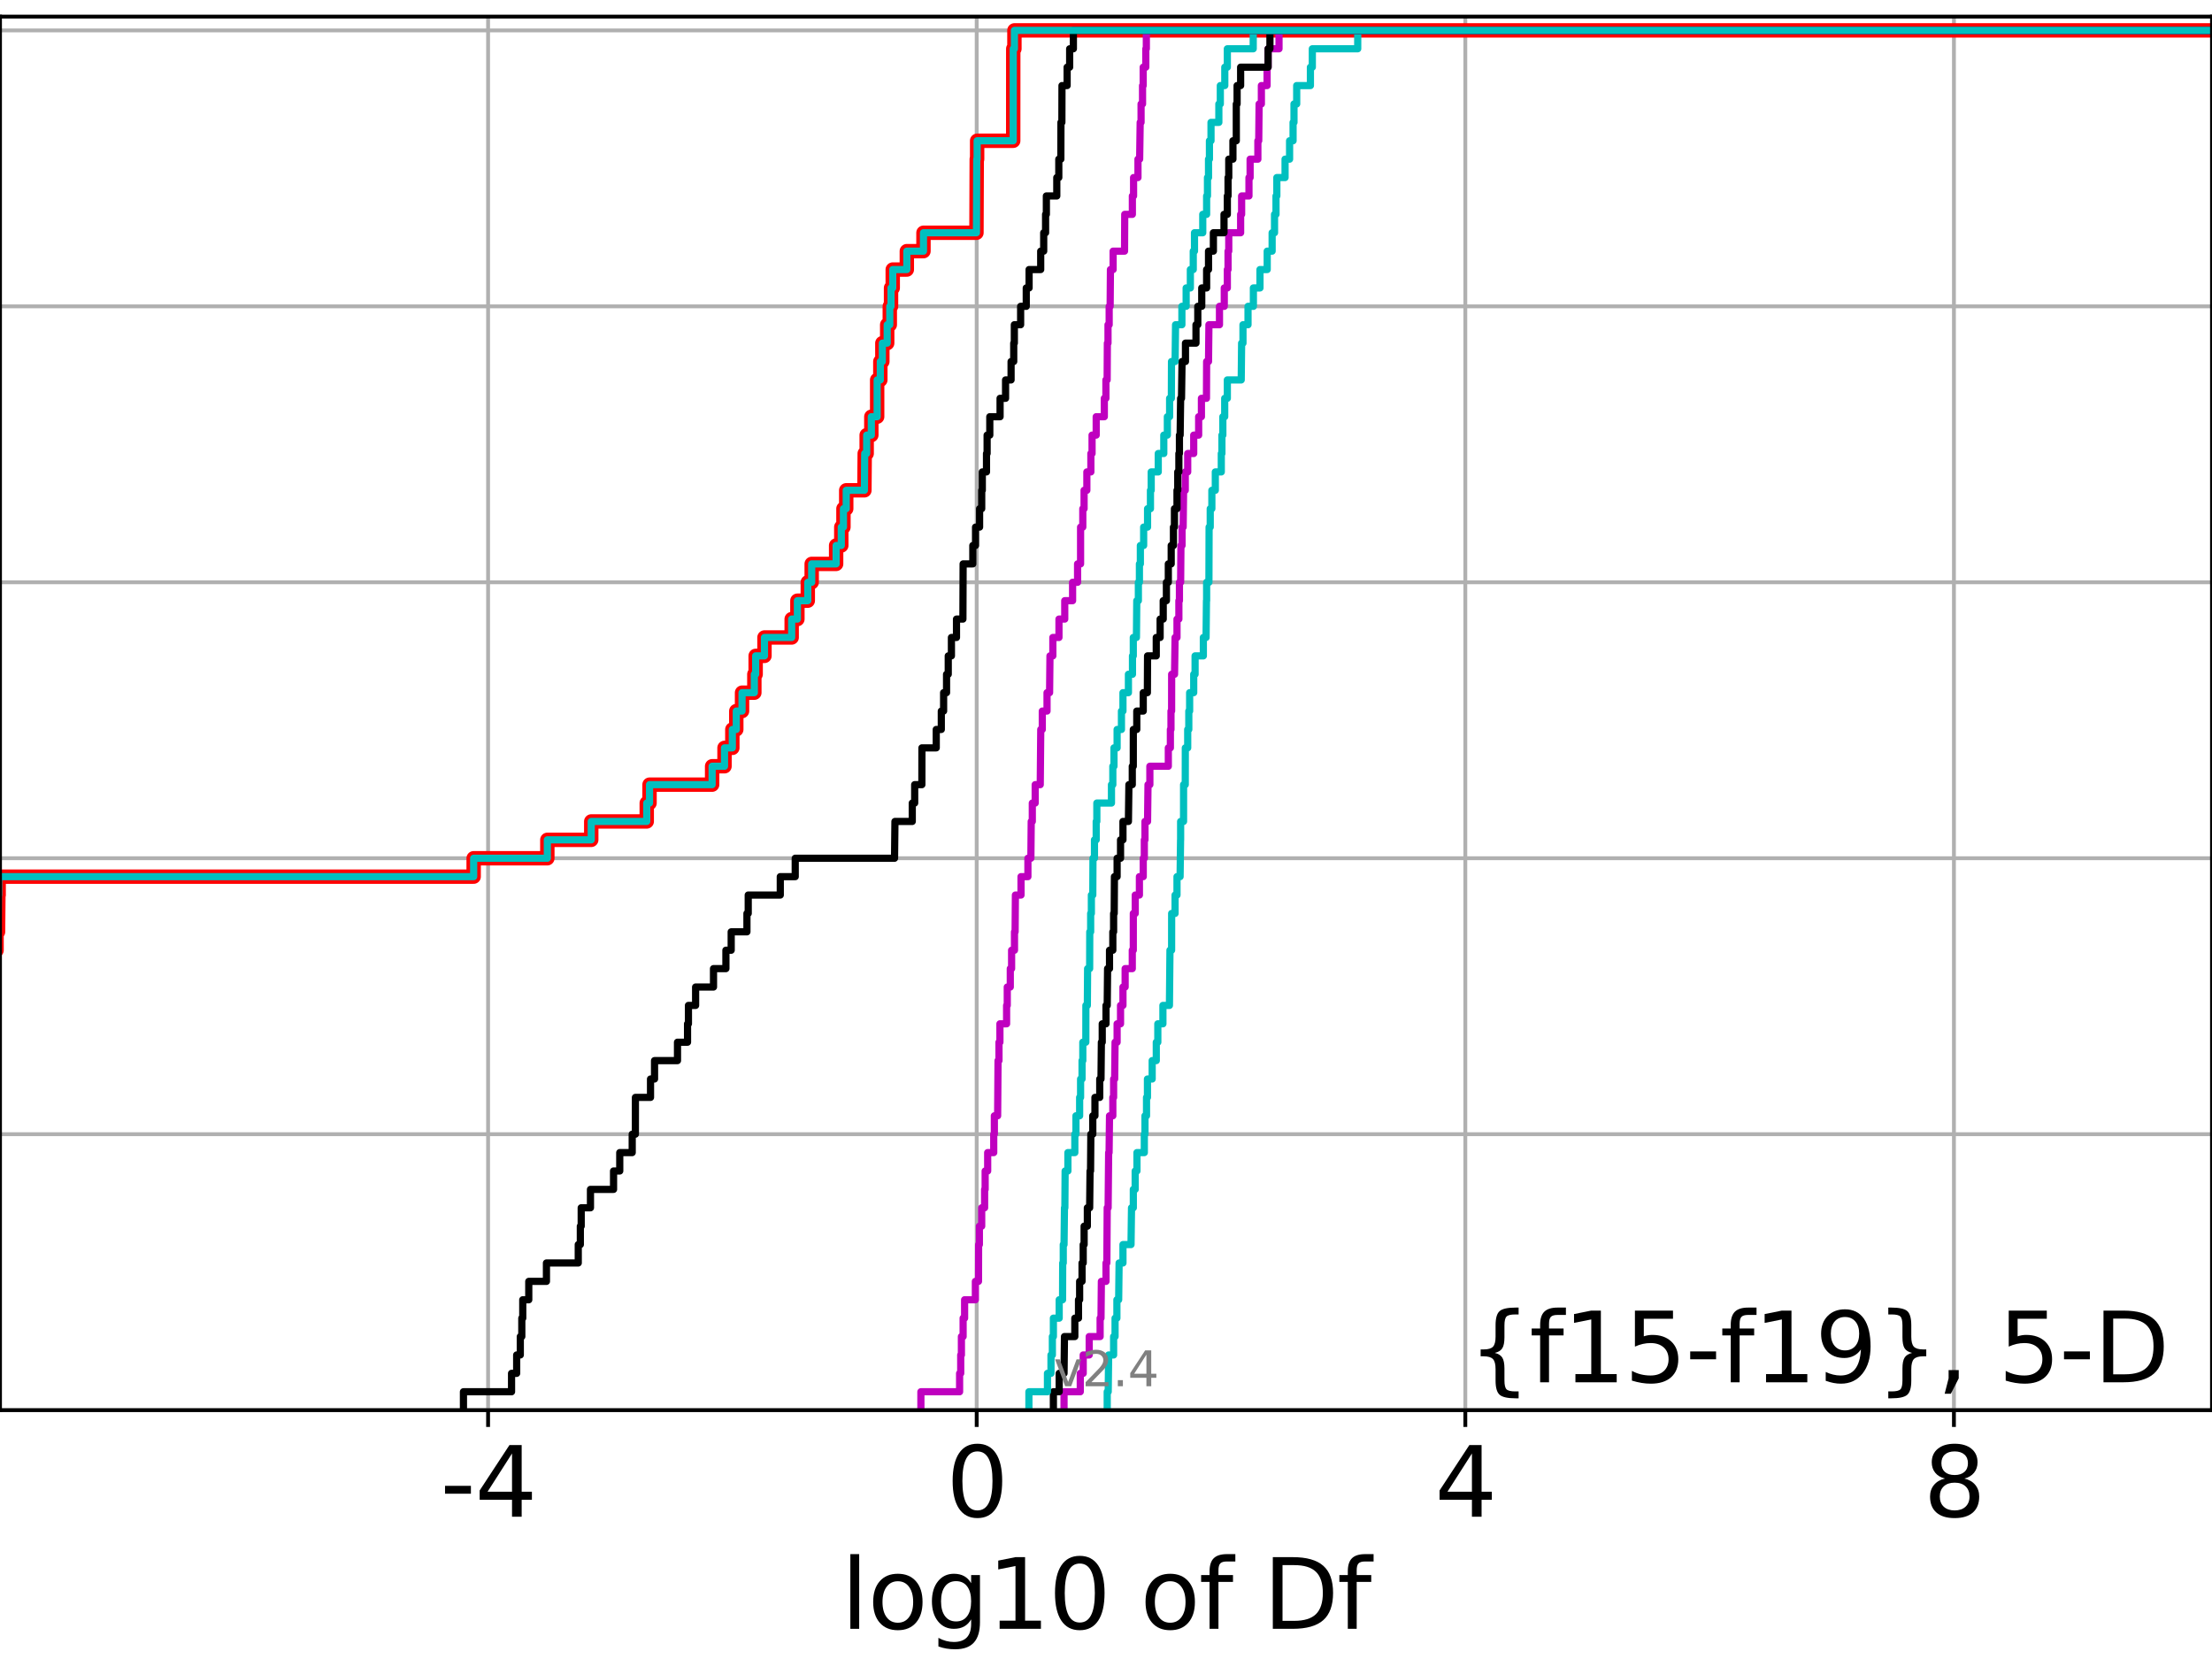 <?xml version="1.0" encoding="utf-8" standalone="no"?>
<!DOCTYPE svg PUBLIC "-//W3C//DTD SVG 1.1//EN"
  "http://www.w3.org/Graphics/SVG/1.1/DTD/svg11.dtd">
<svg height="345.6pt" version="1.1" viewBox="0 0 460.8 345.6" width="460.8pt" xmlns="http://www.w3.org/2000/svg" xmlns:xlink="http://www.w3.org/1999/xlink">
 <defs>
  <style type="text/css">*{stroke-linecap:butt;stroke-linejoin:round;}</style>
 </defs>
 <g id="figure_1">
  <g id="patch_1">
   <path d="M 0 345.6 
L 460.8 345.6 
L 460.8 0 
L 0 0 
z
" style="fill:#ffffff;"/>
  </g>
  <g id="axes_1">
   <g id="patch_2">
    <path d="M 0 293.76 
L 460.8 293.76 
L 460.8 3.456 
L 0 3.456 
z
" style="fill:#ffffff;"/>
   </g>
   <g id="matplotlib.axis_1">
    <g id="xtick_1">
     <g id="line2d_1">
      <path clip-path="url(#pb81a5883d2)" d="M 101.678 293.76 
L 101.678 3.456 
" style="fill:none;stroke:#b0b0b0;stroke-linecap:square;stroke-width:0.8;"/>
     </g>
     <g id="line2d_2">
      <defs>
       <path d="M 0 0 
L 0 3.5 
" id="m7598f86737" style="stroke:#000000;stroke-width:0.8;"/>
      </defs>
      <g>
       <use style="stroke:#000000;stroke-width:0.8;" x="101.678" xlink:href="#m7598f86737" y="293.76"/>
      </g>
     </g>
     <g id="text_1">
      <!-- -4 -->
      <g transform="translate(91.707 315.957)scale(0.2 -0.2)">
       <defs>
        <path d="M 313 2009 
L 1997 2009 
L 1997 1497 
L 313 1497 
L 313 2009 
z
" id="DejaVuSans-2d" transform="scale(0.016)"/>
        <path d="M 2419 4116 
L 825 1625 
L 2419 1625 
L 2419 4116 
z
M 2253 4666 
L 3047 4666 
L 3047 1625 
L 3713 1625 
L 3713 1100 
L 3047 1100 
L 3047 0 
L 2419 0 
L 2419 1100 
L 313 1100 
L 313 1709 
L 2253 4666 
z
" id="DejaVuSans-34" transform="scale(0.016)"/>
       </defs>
       <use xlink:href="#DejaVuSans-2d"/>
       <use x="36.084" xlink:href="#DejaVuSans-34"/>
      </g>
     </g>
    </g>
    <g id="xtick_2">
     <g id="line2d_3">
      <path clip-path="url(#pb81a5883d2)" d="M 203.465 293.76 
L 203.465 3.456 
" style="fill:none;stroke:#b0b0b0;stroke-linecap:square;stroke-width:0.8;"/>
     </g>
     <g id="line2d_4">
      <g>
       <use style="stroke:#000000;stroke-width:0.8;" x="203.465" xlink:href="#m7598f86737" y="293.76"/>
      </g>
     </g>
     <g id="text_2">
      <!-- 0 -->
      <g transform="translate(197.103 315.957)scale(0.2 -0.2)">
       <defs>
        <path d="M 2034 4250 
Q 1547 4250 1301 3770 
Q 1056 3291 1056 2328 
Q 1056 1369 1301 889 
Q 1547 409 2034 409 
Q 2525 409 2770 889 
Q 3016 1369 3016 2328 
Q 3016 3291 2770 3770 
Q 2525 4250 2034 4250 
z
M 2034 4750 
Q 2819 4750 3233 4129 
Q 3647 3509 3647 2328 
Q 3647 1150 3233 529 
Q 2819 -91 2034 -91 
Q 1250 -91 836 529 
Q 422 1150 422 2328 
Q 422 3509 836 4129 
Q 1250 4750 2034 4750 
z
" id="DejaVuSans-30" transform="scale(0.016)"/>
       </defs>
       <use xlink:href="#DejaVuSans-30"/>
      </g>
     </g>
    </g>
    <g id="xtick_3">
     <g id="line2d_5">
      <path clip-path="url(#pb81a5883d2)" d="M 305.253 293.76 
L 305.253 3.456 
" style="fill:none;stroke:#b0b0b0;stroke-linecap:square;stroke-width:0.8;"/>
     </g>
     <g id="line2d_6">
      <g>
       <use style="stroke:#000000;stroke-width:0.8;" x="305.253" xlink:href="#m7598f86737" y="293.76"/>
      </g>
     </g>
     <g id="text_3">
      <!-- 4 -->
      <g transform="translate(298.89 315.957)scale(0.2 -0.2)">
       <use xlink:href="#DejaVuSans-34"/>
      </g>
     </g>
    </g>
    <g id="xtick_4">
     <g id="line2d_7">
      <path clip-path="url(#pb81a5883d2)" d="M 407.04 293.76 
L 407.04 3.456 
" style="fill:none;stroke:#b0b0b0;stroke-linecap:square;stroke-width:0.8;"/>
     </g>
     <g id="line2d_8">
      <g>
       <use style="stroke:#000000;stroke-width:0.8;" x="407.04" xlink:href="#m7598f86737" y="293.76"/>
      </g>
     </g>
     <g id="text_4">
      <!-- 8 -->
      <g transform="translate(400.678 315.957)scale(0.2 -0.2)">
       <defs>
        <path d="M 2034 2216 
Q 1584 2216 1326 1975 
Q 1069 1734 1069 1313 
Q 1069 891 1326 650 
Q 1584 409 2034 409 
Q 2484 409 2743 651 
Q 3003 894 3003 1313 
Q 3003 1734 2745 1975 
Q 2488 2216 2034 2216 
z
M 1403 2484 
Q 997 2584 770 2862 
Q 544 3141 544 3541 
Q 544 4100 942 4425 
Q 1341 4750 2034 4750 
Q 2731 4750 3128 4425 
Q 3525 4100 3525 3541 
Q 3525 3141 3298 2862 
Q 3072 2584 2669 2484 
Q 3125 2378 3379 2068 
Q 3634 1759 3634 1313 
Q 3634 634 3220 271 
Q 2806 -91 2034 -91 
Q 1263 -91 848 271 
Q 434 634 434 1313 
Q 434 1759 690 2068 
Q 947 2378 1403 2484 
z
M 1172 3481 
Q 1172 3119 1398 2916 
Q 1625 2713 2034 2713 
Q 2441 2713 2670 2916 
Q 2900 3119 2900 3481 
Q 2900 3844 2670 4047 
Q 2441 4250 2034 4250 
Q 1625 4250 1398 4047 
Q 1172 3844 1172 3481 
z
" id="DejaVuSans-38" transform="scale(0.016)"/>
       </defs>
       <use xlink:href="#DejaVuSans-38"/>
      </g>
     </g>
    </g>
    <g id="text_5">
     <!-- log10 of Df -->
     <g transform="translate(175.214 339.313)scale(0.2 -0.2)">
      <defs>
       <path d="M 603 4863 
L 1178 4863 
L 1178 0 
L 603 0 
L 603 4863 
z
" id="DejaVuSans-6c" transform="scale(0.016)"/>
       <path d="M 1959 3097 
Q 1497 3097 1228 2736 
Q 959 2375 959 1747 
Q 959 1119 1226 758 
Q 1494 397 1959 397 
Q 2419 397 2687 759 
Q 2956 1122 2956 1747 
Q 2956 2369 2687 2733 
Q 2419 3097 1959 3097 
z
M 1959 3584 
Q 2709 3584 3137 3096 
Q 3566 2609 3566 1747 
Q 3566 888 3137 398 
Q 2709 -91 1959 -91 
Q 1206 -91 779 398 
Q 353 888 353 1747 
Q 353 2609 779 3096 
Q 1206 3584 1959 3584 
z
" id="DejaVuSans-6f" transform="scale(0.016)"/>
       <path d="M 2906 1791 
Q 2906 2416 2648 2759 
Q 2391 3103 1925 3103 
Q 1463 3103 1205 2759 
Q 947 2416 947 1791 
Q 947 1169 1205 825 
Q 1463 481 1925 481 
Q 2391 481 2648 825 
Q 2906 1169 2906 1791 
z
M 3481 434 
Q 3481 -459 3084 -895 
Q 2688 -1331 1869 -1331 
Q 1566 -1331 1297 -1286 
Q 1028 -1241 775 -1147 
L 775 -588 
Q 1028 -725 1275 -790 
Q 1522 -856 1778 -856 
Q 2344 -856 2625 -561 
Q 2906 -266 2906 331 
L 2906 616 
Q 2728 306 2450 153 
Q 2172 0 1784 0 
Q 1141 0 747 490 
Q 353 981 353 1791 
Q 353 2603 747 3093 
Q 1141 3584 1784 3584 
Q 2172 3584 2450 3431 
Q 2728 3278 2906 2969 
L 2906 3500 
L 3481 3500 
L 3481 434 
z
" id="DejaVuSans-67" transform="scale(0.016)"/>
       <path d="M 794 531 
L 1825 531 
L 1825 4091 
L 703 3866 
L 703 4441 
L 1819 4666 
L 2450 4666 
L 2450 531 
L 3481 531 
L 3481 0 
L 794 0 
L 794 531 
z
" id="DejaVuSans-31" transform="scale(0.016)"/>
       <path id="DejaVuSans-20" transform="scale(0.016)"/>
       <path d="M 2375 4863 
L 2375 4384 
L 1825 4384 
Q 1516 4384 1395 4259 
Q 1275 4134 1275 3809 
L 1275 3500 
L 2222 3500 
L 2222 3053 
L 1275 3053 
L 1275 0 
L 697 0 
L 697 3053 
L 147 3053 
L 147 3500 
L 697 3500 
L 697 3744 
Q 697 4328 969 4595 
Q 1241 4863 1831 4863 
L 2375 4863 
z
" id="DejaVuSans-66" transform="scale(0.016)"/>
       <path d="M 1259 4147 
L 1259 519 
L 2022 519 
Q 2988 519 3436 956 
Q 3884 1394 3884 2338 
Q 3884 3275 3436 3711 
Q 2988 4147 2022 4147 
L 1259 4147 
z
M 628 4666 
L 1925 4666 
Q 3281 4666 3915 4102 
Q 4550 3538 4550 2338 
Q 4550 1131 3912 565 
Q 3275 0 1925 0 
L 628 0 
L 628 4666 
z
" id="DejaVuSans-44" transform="scale(0.016)"/>
      </defs>
      <use xlink:href="#DejaVuSans-6c"/>
      <use x="27.783" xlink:href="#DejaVuSans-6f"/>
      <use x="88.965" xlink:href="#DejaVuSans-67"/>
      <use x="152.441" xlink:href="#DejaVuSans-31"/>
      <use x="216.064" xlink:href="#DejaVuSans-30"/>
      <use x="279.688" xlink:href="#DejaVuSans-20"/>
      <use x="311.475" xlink:href="#DejaVuSans-6f"/>
      <use x="372.656" xlink:href="#DejaVuSans-66"/>
      <use x="407.861" xlink:href="#DejaVuSans-20"/>
      <use x="439.648" xlink:href="#DejaVuSans-44"/>
      <use x="516.65" xlink:href="#DejaVuSans-66"/>
     </g>
    </g>
   </g>
   <g id="matplotlib.axis_2">
    <g id="ytick_1">
     <g id="line2d_9">
      <path clip-path="url(#pb81a5883d2)" d="M 0 293.76 
L 460.8 293.76 
" style="fill:none;stroke:#b0b0b0;stroke-linecap:square;stroke-width:0.8;"/>
     </g>
     <g id="line2d_10">
      <defs>
       <path d="M 0 0 
L -3.5 0 
" id="m2eb685e5af" style="stroke:#000000;stroke-width:0.8;"/>
      </defs>
      <g>
       <use style="stroke:#000000;stroke-width:0.8;" x="0" xlink:href="#m2eb685e5af" y="293.76"/>
      </g>
     </g>
    </g>
    <g id="ytick_2">
     <g id="line2d_11">
      <path clip-path="url(#pb81a5883d2)" d="M 0 236.274 
L 460.8 236.274 
" style="fill:none;stroke:#b0b0b0;stroke-linecap:square;stroke-width:0.8;"/>
     </g>
     <g id="line2d_12">
      <g>
       <use style="stroke:#000000;stroke-width:0.8;" x="0" xlink:href="#m2eb685e5af" y="236.274"/>
      </g>
     </g>
    </g>
    <g id="ytick_3">
     <g id="line2d_13">
      <path clip-path="url(#pb81a5883d2)" d="M 0 178.788 
L 460.8 178.788 
" style="fill:none;stroke:#b0b0b0;stroke-linecap:square;stroke-width:0.8;"/>
     </g>
     <g id="line2d_14">
      <g>
       <use style="stroke:#000000;stroke-width:0.8;" x="0" xlink:href="#m2eb685e5af" y="178.788"/>
      </g>
     </g>
    </g>
    <g id="ytick_4">
     <g id="line2d_15">
      <path clip-path="url(#pb81a5883d2)" d="M 0 121.302 
L 460.8 121.302 
" style="fill:none;stroke:#b0b0b0;stroke-linecap:square;stroke-width:0.8;"/>
     </g>
     <g id="line2d_16">
      <g>
       <use style="stroke:#000000;stroke-width:0.8;" x="0" xlink:href="#m2eb685e5af" y="121.302"/>
      </g>
     </g>
    </g>
    <g id="ytick_5">
     <g id="line2d_17">
      <path clip-path="url(#pb81a5883d2)" d="M 0 63.816 
L 460.8 63.816 
" style="fill:none;stroke:#b0b0b0;stroke-linecap:square;stroke-width:0.8;"/>
     </g>
     <g id="line2d_18">
      <g>
       <use style="stroke:#000000;stroke-width:0.8;" x="0" xlink:href="#m2eb685e5af" y="63.816"/>
      </g>
     </g>
    </g>
    <g id="ytick_6">
     <g id="line2d_19">
      <path clip-path="url(#pb81a5883d2)" d="M 0 6.33 
L 460.8 6.33 
" style="fill:none;stroke:#b0b0b0;stroke-linecap:square;stroke-width:0.8;"/>
     </g>
     <g id="line2d_20">
      <g>
       <use style="stroke:#000000;stroke-width:0.8;" x="0" xlink:href="#m2eb685e5af" y="6.33"/>
      </g>
     </g>
    </g>
   </g>
   <g id="line2d_21">
    <path clip-path="url(#pb81a5883d2)" d="M -1 197.95 
L -0.717 197.95 
L -0.717 194.118 
L -0.407 194.118 
L -0.337 186.453 
L -0.282 186.453 
L -0.282 182.621 
L 98.672 182.621 
L 98.672 178.788 
L 114.021 178.788 
L 114.021 174.956 
L 123.167 174.956 
L 123.167 171.123 
L 134.727 171.123 
L 134.727 167.291 
L 135.31 167.291 
L 135.31 163.459 
L 148.348 163.459 
L 148.348 159.626 
L 150.929 159.626 
L 150.929 155.794 
L 152.559 155.794 
L 152.559 151.961 
L 153.382 151.961 
L 153.382 148.129 
L 154.581 148.129 
L 154.581 144.297 
L 157.145 144.297 
L 157.145 140.464 
L 157.417 140.464 
L 157.417 136.632 
L 159.253 136.632 
L 159.253 132.799 
L 164.919 132.799 
L 164.919 128.967 
L 166.113 128.967 
L 166.113 125.135 
L 168.277 125.135 
L 168.277 121.302 
L 169.089 121.302 
L 169.089 117.47 
L 174.181 117.47 
L 174.181 113.637 
L 175.256 113.637 
L 175.256 109.805 
L 175.706 109.805 
L 175.706 105.973 
L 176.285 105.973 
L 176.285 102.14 
L 180.071 102.14 
L 180.135 94.475 
L 180.543 94.475 
L 180.543 90.643 
L 181.515 90.643 
L 181.515 86.811 
L 182.729 86.811 
L 182.729 79.146 
L 183.39 79.146 
L 183.39 75.313 
L 183.81 75.313 
L 183.81 71.481 
L 184.818 71.481 
L 184.818 67.649 
L 185.358 67.649 
L 185.358 63.816 
L 185.619 63.816 
L 185.619 59.984 
L 185.973 59.984 
L 185.973 56.151 
L 188.907 56.151 
L 188.907 52.319 
L 192.377 52.319 
L 192.377 48.487 
L 203.414 48.487 
L 203.471 33.157 
L 203.554 33.157 
L 203.554 29.325 
L 211.071 29.325 
L 211.08 10.163 
L 211.322 10.163 
L 211.322 6.33 
L 211.322 6.33 
L 460.8 6.33 
L 460.8 6.33 
" style="fill:none;stroke:#ff0000;stroke-linecap:square;stroke-width:3;"/>
   </g>
   <g id="line2d_22">
    <path clip-path="url(#pb81a5883d2)" d="M 230.653 293.76 
L 230.653 289.928 
L 230.86 289.928 
L 230.952 282.263 
L 231.987 282.263 
L 231.987 278.43 
L 232.289 278.43 
L 232.289 274.598 
L 232.67 274.598 
L 232.67 270.766 
L 233.038 270.766 
L 233.129 263.101 
L 233.933 263.101 
L 233.933 259.268 
L 235.613 259.268 
L 235.717 251.604 
L 236.092 251.604 
L 236.092 247.771 
L 236.479 247.771 
L 236.479 243.939 
L 236.847 243.939 
L 236.847 240.106 
L 238.385 240.106 
L 238.385 236.274 
L 238.52 236.274 
L 238.52 232.442 
L 238.842 232.442 
L 238.842 228.609 
L 239.035 228.609 
L 239.035 224.777 
L 240.02 224.777 
L 240.02 220.944 
L 240.876 220.944 
L 240.876 217.112 
L 241.195 217.112 
L 241.195 213.28 
L 242.256 213.28 
L 242.256 209.447 
L 243.615 209.447 
L 243.725 197.95 
L 244.068 197.95 
L 244.078 190.285 
L 244.79 190.285 
L 244.79 186.453 
L 245.191 186.453 
L 245.191 182.621 
L 245.834 182.621 
L 245.933 174.956 
L 245.947 174.956 
L 245.947 171.123 
L 246.557 171.123 
L 246.562 163.459 
L 246.911 163.459 
L 246.924 155.794 
L 247.42 155.794 
L 247.42 151.961 
L 247.649 151.961 
L 247.649 148.129 
L 247.824 148.129 
L 247.824 144.297 
L 248.673 144.297 
L 248.673 140.464 
L 248.958 140.464 
L 248.958 136.632 
L 250.68 136.632 
L 250.68 132.799 
L 251.247 132.799 
L 251.328 125.135 
L 251.363 125.135 
L 251.363 121.302 
L 251.841 121.302 
L 251.877 109.805 
L 252.113 109.805 
L 252.113 105.973 
L 252.452 105.973 
L 252.452 102.14 
L 253.172 102.14 
L 253.172 98.308 
L 254.418 98.308 
L 254.418 94.475 
L 254.548 94.475 
L 254.548 90.643 
L 254.741 90.643 
L 254.741 86.811 
L 255.129 86.811 
L 255.129 82.978 
L 255.676 82.978 
L 255.676 79.146 
L 258.569 79.146 
L 258.652 71.481 
L 258.935 71.481 
L 258.935 67.649 
L 259.985 67.649 
L 259.985 63.816 
L 261.104 63.816 
L 261.104 59.984 
L 262.477 59.984 
L 262.477 56.151 
L 263.983 56.151 
L 263.983 52.319 
L 265.009 52.319 
L 265.009 48.487 
L 265.508 48.487 
L 265.508 44.654 
L 265.815 44.654 
L 265.815 40.822 
L 265.989 40.822 
L 265.989 36.989 
L 267.703 36.989 
L 267.703 33.157 
L 268.644 33.157 
L 268.644 29.325 
L 269.371 29.325 
L 269.371 25.492 
L 269.562 25.492 
L 269.562 21.66 
L 270.126 21.66 
L 270.126 17.827 
L 272.983 17.827 
L 272.983 13.995 
L 273.382 13.995 
L 273.382 10.163 
L 282.838 10.163 
L 282.838 6.33 
L 282.838 6.33 
L 460.8 6.33 
L 460.8 6.33 
" style="fill:none;stroke:#00bfbf;stroke-linecap:square;stroke-width:1.5;"/>
   </g>
   <g id="line2d_23">
    <path clip-path="url(#pb81a5883d2)" d="M 221.659 293.76 
L 221.659 289.928 
L 225.041 289.928 
L 225.041 286.095 
L 225.652 286.095 
L 225.652 282.263 
L 226.902 282.263 
L 226.902 278.43 
L 229.175 278.43 
L 229.175 274.598 
L 229.359 274.598 
L 229.437 266.933 
L 230.402 266.933 
L 230.402 263.101 
L 230.574 263.101 
L 230.653 251.604 
L 230.842 251.604 
L 230.952 240.106 
L 231.042 240.106 
L 231.132 232.442 
L 231.821 232.442 
L 231.821 228.609 
L 231.987 228.609 
L 231.987 224.777 
L 232.203 224.777 
L 232.289 217.112 
L 232.715 217.112 
L 232.715 213.28 
L 233.428 213.28 
L 233.428 209.447 
L 233.933 209.447 
L 233.933 205.615 
L 234.389 205.615 
L 234.389 201.782 
L 235.875 201.782 
L 235.875 197.95 
L 236.086 197.95 
L 236.092 190.285 
L 236.492 190.285 
L 236.492 186.453 
L 237.36 186.453 
L 237.36 182.621 
L 238.16 182.621 
L 238.16 178.788 
L 238.385 178.788 
L 238.385 174.956 
L 238.52 174.956 
L 238.52 171.123 
L 239.058 171.123 
L 239.151 163.459 
L 239.537 163.459 
L 239.537 159.626 
L 243.383 159.626 
L 243.383 155.794 
L 243.812 155.794 
L 243.812 151.961 
L 243.937 151.961 
L 243.937 148.129 
L 244.068 148.129 
L 244.078 140.464 
L 244.68 140.464 
L 244.79 132.799 
L 245.191 132.799 
L 245.191 128.967 
L 245.581 128.967 
L 245.581 125.135 
L 245.697 125.135 
L 245.697 121.302 
L 245.947 121.302 
L 246.01 113.637 
L 246.241 113.637 
L 246.241 109.805 
L 246.472 109.805 
L 246.562 102.14 
L 246.911 102.14 
L 246.911 98.308 
L 247.42 98.308 
L 247.42 94.475 
L 248.673 94.475 
L 248.673 90.643 
L 249.701 90.643 
L 249.701 86.811 
L 250.277 86.811 
L 250.277 82.978 
L 251.328 82.978 
L 251.363 75.313 
L 251.757 75.313 
L 251.841 67.649 
L 254.04 67.649 
L 254.04 63.816 
L 255.038 63.816 
L 255.038 59.984 
L 255.676 59.984 
L 255.676 56.151 
L 255.825 56.151 
L 255.825 52.319 
L 255.973 52.319 
L 255.973 48.487 
L 258.446 48.487 
L 258.446 44.654 
L 258.652 44.654 
L 258.652 40.822 
L 260.182 40.822 
L 260.182 36.989 
L 260.421 36.989 
L 260.421 33.157 
L 262.037 33.157 
L 262.037 29.325 
L 262.217 29.325 
L 262.295 21.66 
L 262.767 21.66 
L 262.767 17.827 
L 263.957 17.827 
L 263.957 13.995 
L 264.168 13.995 
L 264.168 10.163 
L 266.441 10.163 
L 266.441 6.33 
L 266.441 6.33 
L 460.8 6.33 
L 460.8 6.33 
" style="fill:none;stroke:#bf00bf;stroke-linecap:square;stroke-width:1.5;"/>
   </g>
   <g id="line2d_24">
    <path clip-path="url(#pb81a5883d2)" d="M 219.44 293.76 
L 219.44 289.928 
L 220.649 289.928 
L 220.649 286.095 
L 221.659 286.095 
L 221.748 278.43 
L 223.906 278.43 
L 223.906 274.598 
L 224.673 274.598 
L 224.673 270.766 
L 224.908 270.766 
L 224.908 266.933 
L 225.41 266.933 
L 225.41 263.101 
L 225.652 263.101 
L 225.652 259.268 
L 225.843 259.268 
L 225.843 255.436 
L 226.515 255.436 
L 226.515 251.604 
L 226.995 251.604 
L 227.077 243.939 
L 227.182 243.939 
L 227.243 236.274 
L 227.648 236.274 
L 227.648 232.442 
L 228.097 232.442 
L 228.097 228.609 
L 229.096 228.609 
L 229.096 224.777 
L 229.359 224.777 
L 229.437 217.112 
L 229.617 217.112 
L 229.617 213.28 
L 230.402 213.28 
L 230.402 209.447 
L 230.653 209.447 
L 230.731 201.782 
L 231.132 201.782 
L 231.132 197.95 
L 231.821 197.95 
L 231.821 194.118 
L 231.987 194.118 
L 231.987 190.285 
L 232.111 190.285 
L 232.156 182.621 
L 232.715 182.621 
L 232.715 178.788 
L 233.429 178.788 
L 233.429 174.956 
L 233.933 174.956 
L 233.933 171.123 
L 235.071 171.123 
L 235.171 163.459 
L 235.875 163.459 
L 235.875 159.626 
L 236.086 159.626 
L 236.092 151.961 
L 236.811 151.961 
L 236.811 148.129 
L 238.16 148.129 
L 238.16 144.297 
L 239.02 144.297 
L 239.058 136.632 
L 240.87 136.632 
L 240.87 132.799 
L 241.675 132.799 
L 241.675 128.967 
L 242.32 128.967 
L 242.32 125.135 
L 242.985 125.135 
L 242.985 121.302 
L 243.383 121.302 
L 243.383 117.47 
L 243.983 117.47 
L 243.983 113.637 
L 244.451 113.637 
L 244.451 109.805 
L 244.659 109.805 
L 244.659 105.973 
L 245.191 105.973 
L 245.191 102.14 
L 245.347 102.14 
L 245.347 98.308 
L 245.581 98.308 
L 245.581 94.475 
L 245.697 94.475 
L 245.697 90.643 
L 245.844 90.643 
L 245.947 82.978 
L 246.13 82.978 
L 246.241 75.313 
L 246.955 75.313 
L 246.955 71.481 
L 249.145 71.481 
L 249.145 67.649 
L 249.523 67.649 
L 249.523 63.816 
L 250.345 63.816 
L 250.345 59.984 
L 251.363 59.984 
L 251.363 56.151 
L 251.757 56.151 
L 251.757 52.319 
L 252.772 52.319 
L 252.772 48.487 
L 254.984 48.487 
L 254.984 44.654 
L 255.676 44.654 
L 255.676 40.822 
L 255.825 40.822 
L 255.825 36.989 
L 255.973 36.989 
L 255.973 33.157 
L 256.842 33.157 
L 256.842 29.325 
L 257.544 29.325 
L 257.545 21.66 
L 257.71 21.66 
L 257.71 17.827 
L 258.446 17.827 
L 258.446 13.995 
L 264.168 13.995 
L 264.168 10.163 
L 264.55 10.163 
L 264.55 6.33 
L 264.55 6.33 
L 460.8 6.33 
L 460.8 6.33 
" style="fill:none;stroke:#000000;stroke-linecap:square;stroke-width:1.5;"/>
   </g>
   <g id="line2d_25">
    <path clip-path="url(#pb81a5883d2)" d="M 214.34 293.76 
L 214.34 289.928 
L 218.206 289.928 
L 218.206 286.095 
L 218.94 286.095 
L 218.94 282.263 
L 219.228 282.263 
L 219.228 278.43 
L 219.44 278.43 
L 219.44 274.598 
L 220.649 274.598 
L 220.649 270.766 
L 221.352 270.766 
L 221.379 263.101 
L 221.497 263.101 
L 221.497 259.268 
L 221.659 259.268 
L 221.748 251.604 
L 221.831 251.604 
L 221.885 243.939 
L 222.463 243.939 
L 222.463 240.106 
L 223.906 240.106 
L 223.906 236.274 
L 224.141 236.274 
L 224.141 232.442 
L 224.908 232.442 
L 224.908 228.609 
L 225.105 228.609 
L 225.105 224.777 
L 225.41 224.777 
L 225.41 220.944 
L 225.57 220.944 
L 225.57 217.112 
L 226.199 217.112 
L 226.21 209.447 
L 226.515 209.447 
L 226.568 201.782 
L 226.995 201.782 
L 227.016 194.118 
L 227.205 194.118 
L 227.205 190.285 
L 227.353 190.285 
L 227.353 186.453 
L 227.648 186.453 
L 227.686 178.788 
L 227.999 178.788 
L 227.999 174.956 
L 228.359 174.956 
L 228.359 171.123 
L 228.492 171.123 
L 228.492 167.291 
L 231.539 167.291 
L 231.539 163.459 
L 231.821 163.459 
L 231.821 159.626 
L 232.062 159.626 
L 232.062 155.794 
L 232.715 155.794 
L 232.715 151.961 
L 233.618 151.961 
L 233.618 148.129 
L 233.933 148.129 
L 233.933 144.297 
L 235.071 144.297 
L 235.071 140.464 
L 235.916 140.464 
L 235.916 136.632 
L 236.086 136.632 
L 236.086 132.799 
L 236.74 132.799 
L 236.811 125.135 
L 237.145 125.135 
L 237.145 121.302 
L 237.363 121.302 
L 237.363 117.47 
L 237.559 117.47 
L 237.559 113.637 
L 238.244 113.637 
L 238.244 109.805 
L 239.058 109.805 
L 239.058 105.973 
L 239.661 105.973 
L 239.661 102.14 
L 239.816 102.14 
L 239.816 98.308 
L 241.286 98.308 
L 241.286 94.475 
L 242.44 94.475 
L 242.44 90.643 
L 243.182 90.643 
L 243.182 86.811 
L 243.652 86.811 
L 243.652 82.978 
L 244.016 82.978 
L 244.045 75.313 
L 244.798 75.313 
L 244.89 67.649 
L 246.21 67.649 
L 246.21 63.816 
L 247.098 63.816 
L 247.098 59.984 
L 247.972 59.984 
L 247.972 56.151 
L 248.577 56.151 
L 248.577 52.319 
L 248.835 52.319 
L 248.835 48.487 
L 250.556 48.487 
L 250.556 44.654 
L 251.363 44.654 
L 251.363 40.822 
L 251.54 40.822 
L 251.54 36.989 
L 251.757 36.989 
L 251.757 33.157 
L 251.948 33.157 
L 251.948 29.325 
L 252.275 29.325 
L 252.275 25.492 
L 253.909 25.492 
L 253.909 21.66 
L 254.215 21.66 
L 254.215 17.827 
L 255.147 17.827 
L 255.147 13.995 
L 255.676 13.995 
L 255.676 10.163 
L 261.069 10.163 
L 261.069 6.33 
L 261.069 6.33 
L 460.8 6.33 
L 460.8 6.33 
" style="fill:none;stroke:#00bfbf;stroke-linecap:square;stroke-width:1.5;"/>
   </g>
   <g id="line2d_26">
    <path clip-path="url(#pb81a5883d2)" d="M 191.838 293.76 
L 191.838 289.928 
L 199.903 289.928 
L 199.903 286.095 
L 200.135 286.095 
L 200.135 282.263 
L 200.279 282.263 
L 200.279 278.43 
L 200.635 278.43 
L 200.635 274.598 
L 200.945 274.598 
L 200.945 270.766 
L 203.189 270.766 
L 203.189 266.933 
L 203.839 266.933 
L 203.862 259.268 
L 204.023 259.268 
L 204.023 255.436 
L 204.506 255.436 
L 204.506 251.604 
L 205.113 251.604 
L 205.113 247.771 
L 205.225 247.771 
L 205.225 243.939 
L 205.751 243.939 
L 205.751 240.106 
L 207.013 240.106 
L 207.013 236.274 
L 207.142 236.274 
L 207.142 232.442 
L 207.826 232.442 
L 207.91 220.944 
L 208.108 220.944 
L 208.108 217.112 
L 208.302 217.112 
L 208.302 213.28 
L 209.693 213.28 
L 209.693 209.447 
L 209.831 209.447 
L 209.831 205.615 
L 210.462 205.615 
L 210.462 201.782 
L 210.735 201.782 
L 210.735 197.95 
L 211.338 197.95 
L 211.338 194.118 
L 211.466 194.118 
L 211.527 186.453 
L 212.697 186.453 
L 212.697 182.621 
L 214.132 182.621 
L 214.132 178.788 
L 214.75 178.788 
L 214.822 171.123 
L 215.049 171.123 
L 215.049 167.291 
L 215.65 167.291 
L 215.65 163.459 
L 216.703 163.459 
L 216.81 151.961 
L 217.129 151.961 
L 217.129 148.129 
L 218.116 148.129 
L 218.116 144.297 
L 218.648 144.297 
L 218.728 136.632 
L 219.327 136.632 
L 219.327 132.799 
L 220.603 132.799 
L 220.603 128.967 
L 221.807 128.967 
L 221.807 125.135 
L 223.441 125.135 
L 223.441 121.302 
L 224.478 121.302 
L 224.478 117.47 
L 225.104 117.47 
L 225.105 109.805 
L 225.565 109.805 
L 225.565 105.973 
L 225.836 105.973 
L 225.836 102.14 
L 226.413 102.14 
L 226.413 98.308 
L 227.248 98.308 
L 227.248 94.475 
L 227.497 94.475 
L 227.497 90.643 
L 228.359 90.643 
L 228.359 86.811 
L 230.051 86.811 
L 230.051 82.978 
L 230.381 82.978 
L 230.381 79.146 
L 230.638 79.146 
L 230.684 71.481 
L 230.818 71.481 
L 230.818 67.649 
L 231.062 67.649 
L 231.062 63.816 
L 231.263 63.816 
L 231.324 56.151 
L 231.883 56.151 
L 231.883 52.319 
L 234.264 52.319 
L 234.304 44.654 
L 235.893 44.654 
L 235.893 40.822 
L 236.145 40.822 
L 236.145 36.989 
L 237.06 36.989 
L 237.06 33.157 
L 237.41 33.157 
L 237.521 25.492 
L 237.705 25.492 
L 237.705 21.66 
L 238.012 21.66 
L 238.012 17.827 
L 238.147 17.827 
L 238.147 13.995 
L 238.692 13.995 
L 238.692 10.163 
L 238.804 10.163 
L 238.804 6.33 
L 238.804 6.33 
L 460.8 6.33 
L 460.8 6.33 
" style="fill:none;stroke:#bf00bf;stroke-linecap:square;stroke-width:1.5;"/>
   </g>
   <g id="line2d_27">
    <path clip-path="url(#pb81a5883d2)" d="M 96.545 293.76 
L 96.545 289.928 
L 106.565 289.928 
L 106.565 286.095 
L 107.632 286.095 
L 107.632 282.263 
L 108.388 282.263 
L 108.388 278.43 
L 108.701 278.43 
L 108.701 274.598 
L 108.899 274.598 
L 108.899 270.766 
L 110.153 270.766 
L 110.153 266.933 
L 113.834 266.933 
L 113.834 263.101 
L 120.462 263.101 
L 120.462 259.268 
L 120.895 259.268 
L 120.895 255.436 
L 121.076 255.436 
L 121.076 251.604 
L 123.004 251.604 
L 123.004 247.771 
L 127.815 247.771 
L 127.815 243.939 
L 129.107 243.939 
L 129.107 240.106 
L 131.701 240.106 
L 131.701 236.274 
L 132.36 236.274 
L 132.369 228.609 
L 135.515 228.609 
L 135.515 224.777 
L 136.353 224.777 
L 136.353 220.944 
L 141.135 220.944 
L 141.135 217.112 
L 143.227 217.112 
L 143.227 213.28 
L 143.414 213.28 
L 143.414 209.447 
L 144.909 209.447 
L 144.909 205.615 
L 148.637 205.615 
L 148.637 201.782 
L 151.221 201.782 
L 151.221 197.95 
L 152.32 197.95 
L 152.32 194.118 
L 155.601 194.118 
L 155.601 190.285 
L 155.87 190.285 
L 155.87 186.453 
L 162.548 186.453 
L 162.548 182.621 
L 165.661 182.621 
L 165.661 178.788 
L 186.35 178.788 
L 186.434 171.123 
L 190.042 171.123 
L 190.042 167.291 
L 190.545 167.291 
L 190.545 163.459 
L 192.043 163.459 
L 192.054 155.794 
L 195.037 155.794 
L 195.037 151.961 
L 196.091 151.961 
L 196.091 148.129 
L 196.572 148.129 
L 196.572 144.297 
L 197.184 144.297 
L 197.184 140.464 
L 197.538 140.464 
L 197.538 136.632 
L 198.198 136.632 
L 198.198 132.799 
L 199.255 132.799 
L 199.255 128.967 
L 200.592 128.967 
L 200.637 117.47 
L 202.655 117.47 
L 202.655 113.637 
L 203.225 113.637 
L 203.225 109.805 
L 204.067 109.805 
L 204.067 105.973 
L 204.509 105.973 
L 204.509 102.14 
L 204.632 102.14 
L 204.632 98.308 
L 205.506 98.308 
L 205.506 94.475 
L 205.635 94.475 
L 205.635 90.643 
L 206.192 90.643 
L 206.192 86.811 
L 208.334 86.811 
L 208.334 82.978 
L 209.478 82.978 
L 209.478 79.146 
L 210.626 79.146 
L 210.626 75.313 
L 211.178 75.313 
L 211.178 71.481 
L 211.306 71.481 
L 211.306 67.649 
L 212.616 67.649 
L 212.616 63.816 
L 213.788 63.816 
L 213.788 59.984 
L 214.379 59.984 
L 214.379 56.151 
L 216.797 56.151 
L 216.797 52.319 
L 217.423 52.319 
L 217.423 48.487 
L 217.814 48.487 
L 217.814 44.654 
L 217.977 44.654 
L 217.977 40.822 
L 220.149 40.822 
L 220.149 36.989 
L 220.568 36.989 
L 220.568 33.157 
L 220.993 33.157 
L 221.014 25.492 
L 221.209 25.492 
L 221.23 17.827 
L 222.302 17.827 
L 222.302 13.995 
L 222.83 13.995 
L 222.83 10.163 
L 223.606 10.163 
L 223.606 6.33 
L 223.606 6.33 
L 460.8 6.33 
L 460.8 6.33 
" style="fill:none;stroke:#000000;stroke-linecap:square;stroke-width:1.5;"/>
   </g>
   <g id="line2d_28">
    <path clip-path="url(#pb81a5883d2)" d="M -1 197.95 
L -0.717 197.95 
L -0.717 194.118 
L -0.407 194.118 
L -0.337 186.453 
L -0.282 186.453 
L -0.282 182.621 
L 98.672 182.621 
L 98.672 178.788 
L 114.021 178.788 
L 114.021 174.956 
L 123.167 174.956 
L 123.167 171.123 
L 134.727 171.123 
L 134.727 167.291 
L 135.31 167.291 
L 135.31 163.459 
L 148.348 163.459 
L 148.348 159.626 
L 150.929 159.626 
L 150.929 155.794 
L 152.559 155.794 
L 152.559 151.961 
L 153.382 151.961 
L 153.382 148.129 
L 154.581 148.129 
L 154.581 144.297 
L 157.145 144.297 
L 157.145 140.464 
L 157.417 140.464 
L 157.417 136.632 
L 159.253 136.632 
L 159.253 132.799 
L 164.919 132.799 
L 164.919 128.967 
L 166.113 128.967 
L 166.113 125.135 
L 168.277 125.135 
L 168.277 121.302 
L 169.089 121.302 
L 169.089 117.47 
L 174.181 117.47 
L 174.181 113.637 
L 175.256 113.637 
L 175.256 109.805 
L 175.706 109.805 
L 175.706 105.973 
L 176.285 105.973 
L 176.285 102.14 
L 180.071 102.14 
L 180.135 94.475 
L 180.543 94.475 
L 180.543 90.643 
L 181.515 90.643 
L 181.515 86.811 
L 182.729 86.811 
L 182.729 79.146 
L 183.39 79.146 
L 183.39 75.313 
L 183.81 75.313 
L 183.81 71.481 
L 184.818 71.481 
L 184.818 67.649 
L 185.358 67.649 
L 185.358 63.816 
L 185.619 63.816 
L 185.619 59.984 
L 185.973 59.984 
L 185.973 56.151 
L 188.907 56.151 
L 188.907 52.319 
L 192.377 52.319 
L 192.377 48.487 
L 203.414 48.487 
L 203.471 33.157 
L 203.554 33.157 
L 203.554 29.325 
L 211.071 29.325 
L 211.08 10.163 
L 211.322 10.163 
L 211.322 6.33 
L 211.322 6.33 
L 460.8 6.33 
L 460.8 6.33 
" style="fill:none;stroke:#00bfbf;stroke-linecap:square;stroke-width:1.5;"/>
   </g>
   <g id="patch_3">
    <path d="M 0 293.76 
L 0 3.456 
" style="fill:none;stroke:#000000;stroke-linecap:square;stroke-linejoin:miter;stroke-width:0.8;"/>
   </g>
   <g id="patch_4">
    <path d="M 460.8 293.76 
L 460.8 3.456 
" style="fill:none;stroke:#000000;stroke-linecap:square;stroke-linejoin:miter;stroke-width:0.8;"/>
   </g>
   <g id="patch_5">
    <path d="M 0 293.76 
L 460.8 293.76 
" style="fill:none;stroke:#000000;stroke-linecap:square;stroke-linejoin:miter;stroke-width:0.8;"/>
   </g>
   <g id="patch_6">
    <path d="M 0 3.456 
L 460.8 3.456 
" style="fill:none;stroke:#000000;stroke-linecap:square;stroke-linejoin:miter;stroke-width:0.8;"/>
   </g>
   <g id="text_6">
    <!-- {f15-f19}, 5-D -->
    <g transform="translate(305.884 287.954)scale(0.2 -0.2)">
     <defs>
      <path d="M 3272 -594 
L 3272 -1044 
L 3078 -1044 
Q 2300 -1044 2036 -812 
Q 1772 -581 1772 109 
L 1772 856 
Q 1772 1328 1603 1509 
Q 1434 1691 991 1691 
L 800 1691 
L 800 2138 
L 991 2138 
Q 1438 2138 1605 2317 
Q 1772 2497 1772 2963 
L 1772 3713 
Q 1772 4403 2036 4633 
Q 2300 4863 3078 4863 
L 3272 4863 
L 3272 4416 
L 3059 4416 
Q 2619 4416 2484 4278 
Q 2350 4141 2350 3700 
L 2350 2925 
Q 2350 2434 2208 2212 
Q 2066 1991 1722 1913 
Q 2069 1828 2209 1606 
Q 2350 1384 2350 897 
L 2350 122 
Q 2350 -319 2484 -456 
Q 2619 -594 3059 -594 
L 3272 -594 
z
" id="DejaVuSans-7b" transform="scale(0.016)"/>
      <path d="M 691 4666 
L 3169 4666 
L 3169 4134 
L 1269 4134 
L 1269 2991 
Q 1406 3038 1543 3061 
Q 1681 3084 1819 3084 
Q 2600 3084 3056 2656 
Q 3513 2228 3513 1497 
Q 3513 744 3044 326 
Q 2575 -91 1722 -91 
Q 1428 -91 1123 -41 
Q 819 9 494 109 
L 494 744 
Q 775 591 1075 516 
Q 1375 441 1709 441 
Q 2250 441 2565 725 
Q 2881 1009 2881 1497 
Q 2881 1984 2565 2268 
Q 2250 2553 1709 2553 
Q 1456 2553 1204 2497 
Q 953 2441 691 2322 
L 691 4666 
z
" id="DejaVuSans-35" transform="scale(0.016)"/>
      <path d="M 703 97 
L 703 672 
Q 941 559 1184 500 
Q 1428 441 1663 441 
Q 2288 441 2617 861 
Q 2947 1281 2994 2138 
Q 2813 1869 2534 1725 
Q 2256 1581 1919 1581 
Q 1219 1581 811 2004 
Q 403 2428 403 3163 
Q 403 3881 828 4315 
Q 1253 4750 1959 4750 
Q 2769 4750 3195 4129 
Q 3622 3509 3622 2328 
Q 3622 1225 3098 567 
Q 2575 -91 1691 -91 
Q 1453 -91 1209 -44 
Q 966 3 703 97 
z
M 1959 2075 
Q 2384 2075 2632 2365 
Q 2881 2656 2881 3163 
Q 2881 3666 2632 3958 
Q 2384 4250 1959 4250 
Q 1534 4250 1286 3958 
Q 1038 3666 1038 3163 
Q 1038 2656 1286 2365 
Q 1534 2075 1959 2075 
z
" id="DejaVuSans-39" transform="scale(0.016)"/>
      <path d="M 800 -594 
L 1019 -594 
Q 1456 -594 1589 -459 
Q 1722 -325 1722 122 
L 1722 897 
Q 1722 1384 1862 1606 
Q 2003 1828 2350 1913 
Q 2003 1991 1862 2212 
Q 1722 2434 1722 2925 
L 1722 3700 
Q 1722 4144 1589 4280 
Q 1456 4416 1019 4416 
L 800 4416 
L 800 4863 
L 997 4863 
Q 1775 4863 2036 4633 
Q 2297 4403 2297 3713 
L 2297 2963 
Q 2297 2497 2465 2317 
Q 2634 2138 3078 2138 
L 3272 2138 
L 3272 1691 
L 3078 1691 
Q 2634 1691 2465 1509 
Q 2297 1328 2297 856 
L 2297 109 
Q 2297 -581 2036 -812 
Q 1775 -1044 997 -1044 
L 800 -1044 
L 800 -594 
z
" id="DejaVuSans-7d" transform="scale(0.016)"/>
      <path d="M 750 794 
L 1409 794 
L 1409 256 
L 897 -744 
L 494 -744 
L 750 256 
L 750 794 
z
" id="DejaVuSans-2c" transform="scale(0.016)"/>
     </defs>
     <use xlink:href="#DejaVuSans-7b"/>
     <use x="63.623" xlink:href="#DejaVuSans-66"/>
     <use x="98.828" xlink:href="#DejaVuSans-31"/>
     <use x="162.451" xlink:href="#DejaVuSans-35"/>
     <use x="226.074" xlink:href="#DejaVuSans-2d"/>
     <use x="262.158" xlink:href="#DejaVuSans-66"/>
     <use x="297.363" xlink:href="#DejaVuSans-31"/>
     <use x="360.986" xlink:href="#DejaVuSans-39"/>
     <use x="424.609" xlink:href="#DejaVuSans-7d"/>
     <use x="488.232" xlink:href="#DejaVuSans-2c"/>
     <use x="520.02" xlink:href="#DejaVuSans-20"/>
     <use x="551.807" xlink:href="#DejaVuSans-35"/>
     <use x="615.43" xlink:href="#DejaVuSans-2d"/>
     <use x="651.514" xlink:href="#DejaVuSans-44"/>
    </g>
   </g>
   <g id="text_7">
    <!-- v2.4 -->
    <g style="fill:#808080;" transform="translate(219.489 288.777)scale(0.1 -0.1)">
     <defs>
      <path d="M 191 3500 
L 800 3500 
L 1894 563 
L 2988 3500 
L 3597 3500 
L 2284 0 
L 1503 0 
L 191 3500 
z
" id="DejaVuSans-76" transform="scale(0.016)"/>
      <path d="M 1228 531 
L 3431 531 
L 3431 0 
L 469 0 
L 469 531 
Q 828 903 1448 1529 
Q 2069 2156 2228 2338 
Q 2531 2678 2651 2914 
Q 2772 3150 2772 3378 
Q 2772 3750 2511 3984 
Q 2250 4219 1831 4219 
Q 1534 4219 1204 4116 
Q 875 4013 500 3803 
L 500 4441 
Q 881 4594 1212 4672 
Q 1544 4750 1819 4750 
Q 2544 4750 2975 4387 
Q 3406 4025 3406 3419 
Q 3406 3131 3298 2873 
Q 3191 2616 2906 2266 
Q 2828 2175 2409 1742 
Q 1991 1309 1228 531 
z
" id="DejaVuSans-32" transform="scale(0.016)"/>
      <path d="M 684 794 
L 1344 794 
L 1344 0 
L 684 0 
L 684 794 
z
" id="DejaVuSans-2e" transform="scale(0.016)"/>
     </defs>
     <use xlink:href="#DejaVuSans-76"/>
     <use x="59.18" xlink:href="#DejaVuSans-32"/>
     <use x="122.803" xlink:href="#DejaVuSans-2e"/>
     <use x="154.59" xlink:href="#DejaVuSans-34"/>
    </g>
   </g>
  </g>
 </g>
 <defs>
  <clipPath id="pb81a5883d2">
   <rect height="290.304" width="460.8" x="0" y="3.456"/>
  </clipPath>
 </defs>
</svg>
